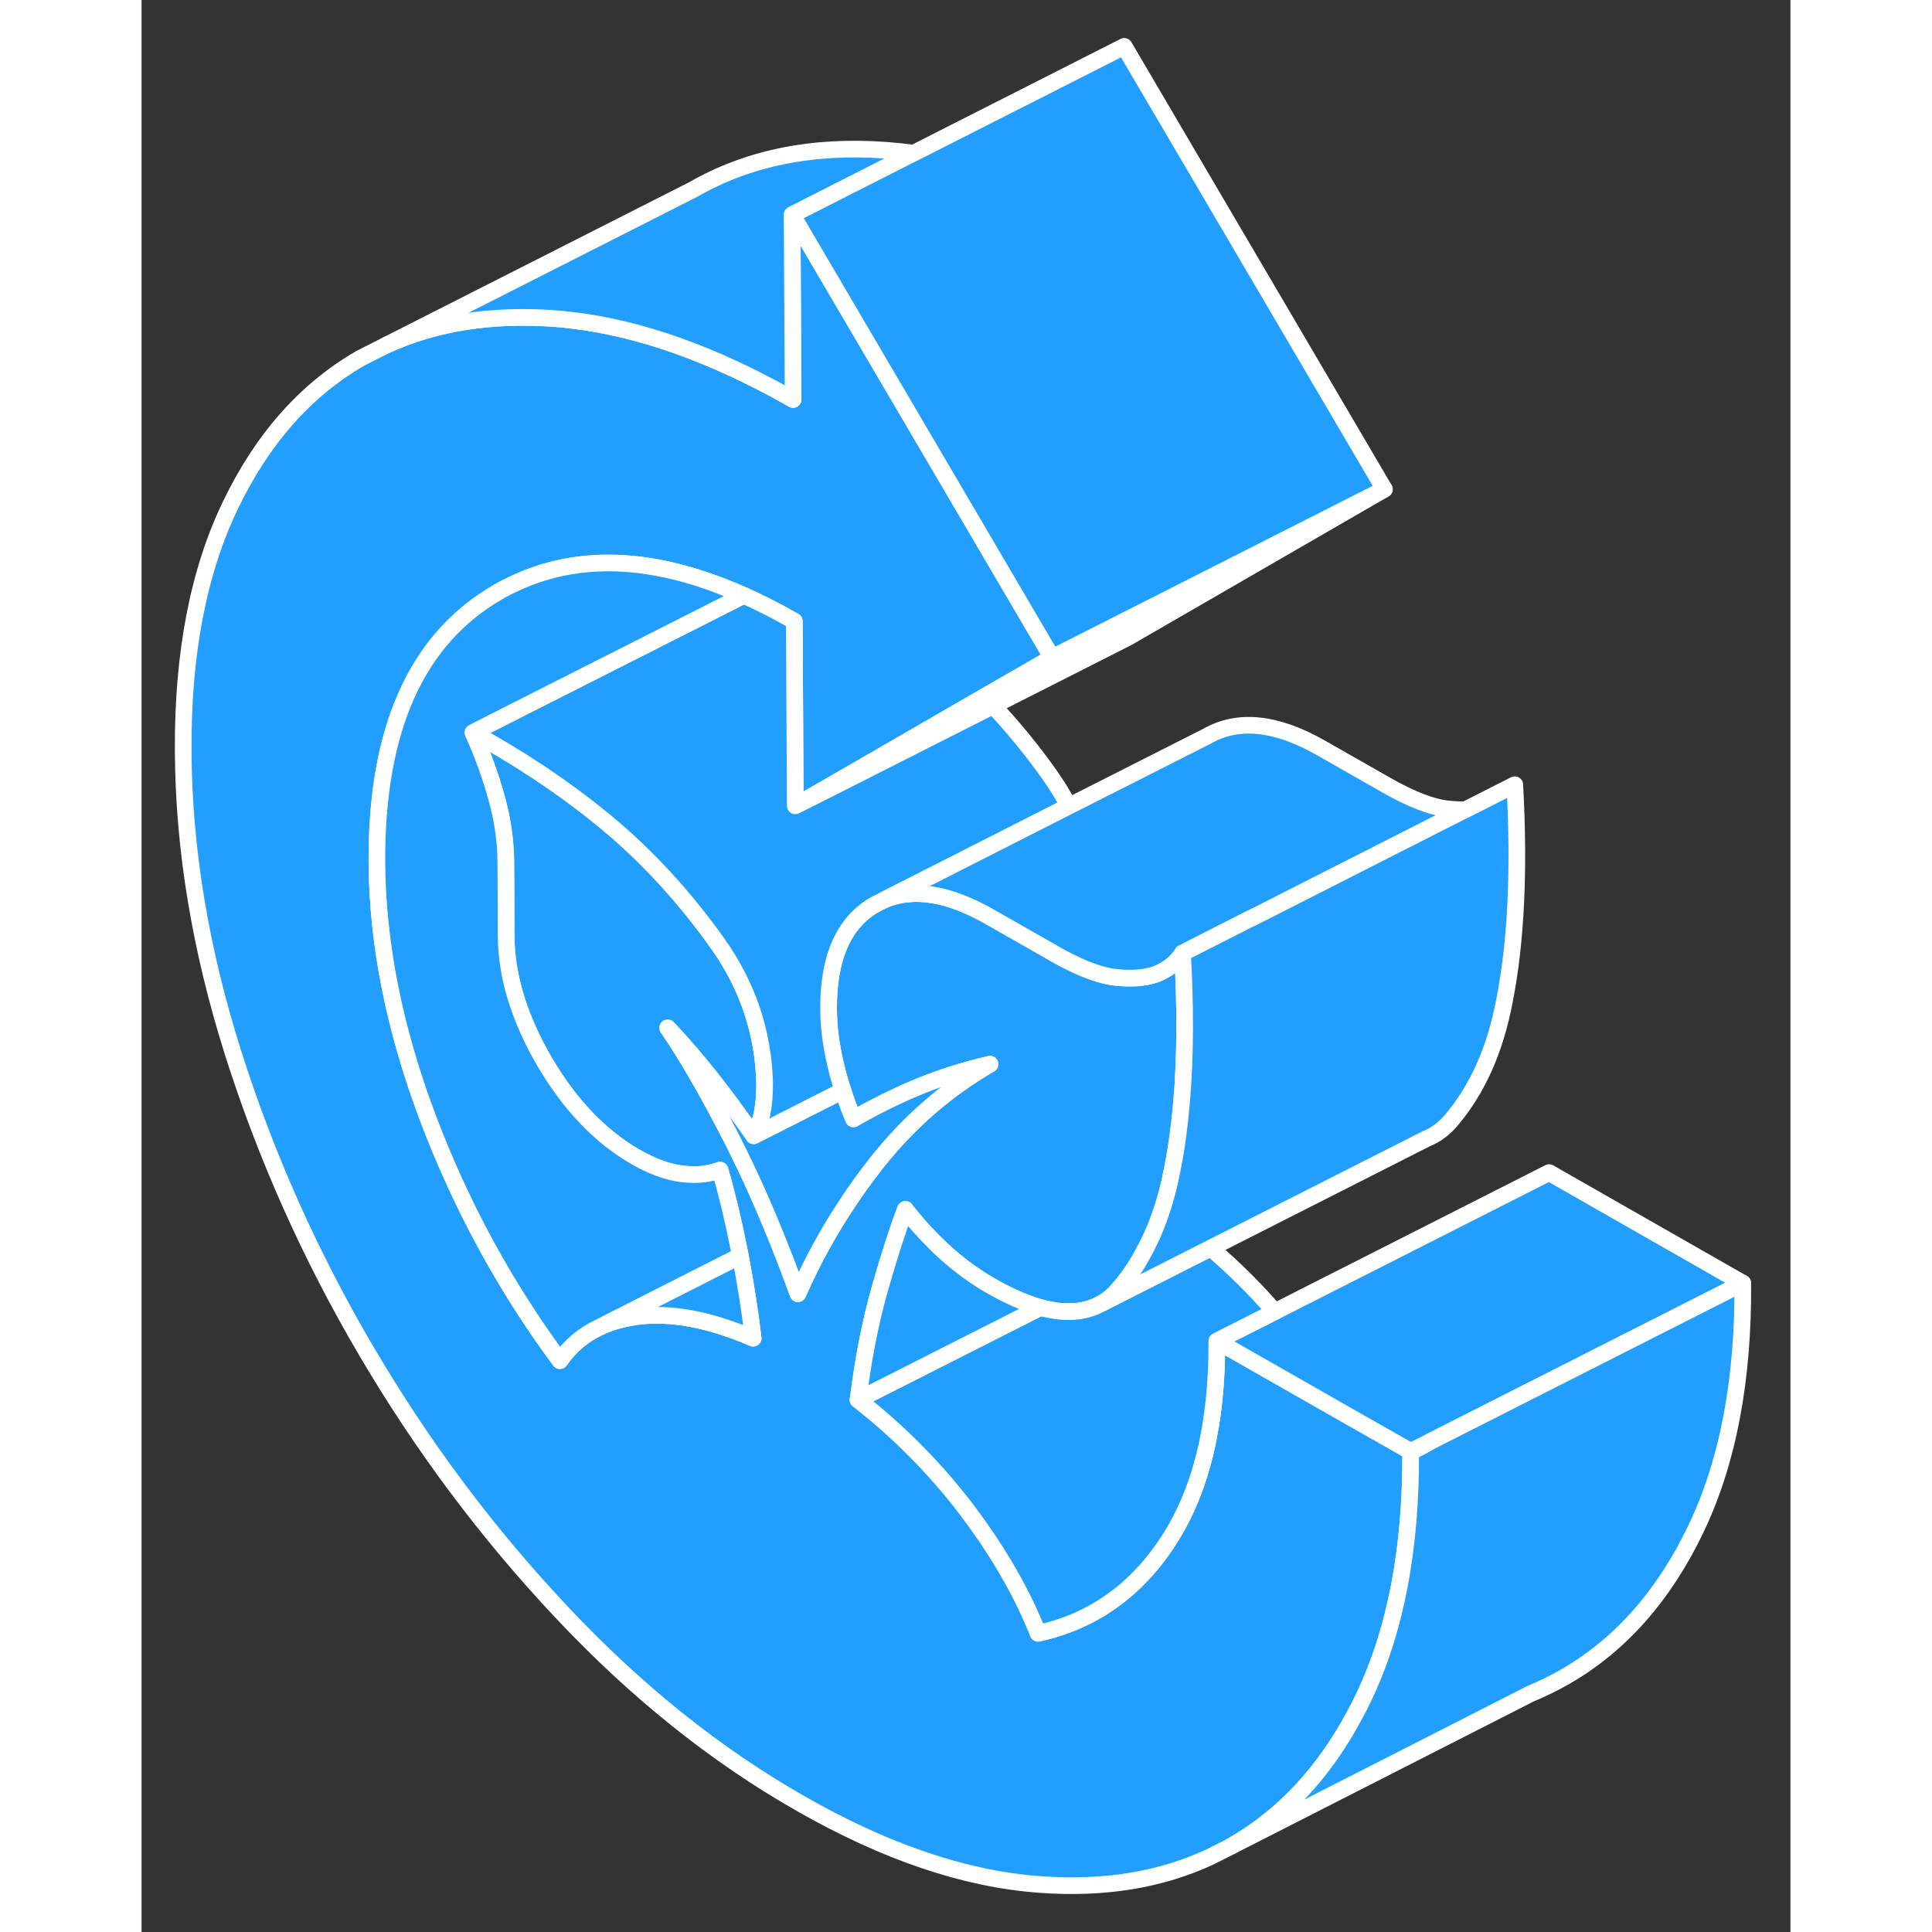 <svg width="48" height="48" viewBox="0 0 99 116" fill="#229EFF" xmlns="http://www.w3.org/2000/svg" stroke-width="1px" stroke-linecap="round" stroke-linejoin="round"><rect x="0" y="0" width="99" height="116" fill="#333333" stroke="none"/><path d="M76.2 87.145V87.165C76.23 93.005 75.29 97.915 73.38 101.905C73.21 102.265 73.04 102.605 72.85 102.945C71 106.425 68.57 109.025 65.55 110.775C65.5 110.805 65.45 110.825 65.41 110.855L64.23 111.455C61.22 112.875 57.78 113.435 53.91 113.145C49.46 112.825 44.68 111.205 39.58 108.295C34.47 105.385 29.68 101.545 25.21 96.785C20.73 92.025 16.82 86.785 13.47 81.075C10.12 75.375 7.46 69.415 5.49 63.205C3.53 56.995 2.53 50.975 2.5 45.125C2.46 39.285 3.4 34.365 5.32 30.365C7.23 26.375 9.84 23.415 13.15 21.505L14.71 20.715C17.66 19.375 21.01 18.855 24.78 19.125C25.11 19.145 25.45 19.185 25.79 19.225C29.95 19.705 34.39 21.295 39.12 23.985L39.06 12.895L45.53 23.915L54.67 39.485L50.61 41.825L41.87 46.875L39.25 48.385L39.19 37.295C38.15 36.705 37.14 36.185 36.15 35.745C35.67 35.535 35.19 35.335 34.71 35.155C30.1 33.395 26.01 33.355 22.44 35.015C22.08 35.175 21.73 35.355 21.39 35.555C16.51 38.375 14.09 43.775 14.13 51.765C14.16 56.645 15.17 61.735 17.16 67.035C19.16 72.345 21.81 77.225 25.12 81.695C25.72 80.825 26.49 80.165 27.44 79.715L27.63 79.625C28.25 79.345 28.94 79.165 29.7 79.055C31.73 78.775 34.07 79.205 36.72 80.345C36.53 78.725 36.27 77.085 35.95 75.405C35.94 75.355 35.93 75.295 35.92 75.245C35.89 75.115 35.87 74.985 35.84 74.855C35.52 73.255 35.16 71.725 34.73 70.255C34.24 70.435 33.72 70.525 33.16 70.525C32.92 70.525 32.67 70.505 32.41 70.475C31.57 70.365 30.67 70.035 29.7 69.485C27.56 68.265 25.73 66.355 24.2 63.755C22.68 61.145 21.9 58.625 21.89 56.185L21.87 51.745C21.86 50.495 21.68 49.205 21.31 47.895C20.95 46.585 20.48 45.285 19.89 43.985C21.2 44.705 22.45 45.455 23.64 46.235C25.39 47.385 27.02 48.605 28.53 49.905C30.73 51.825 32.74 54.055 34.56 56.605C36.38 59.155 37.33 61.965 37.41 65.035C37.41 65.695 37.37 66.285 37.27 66.785C37.18 67.285 37 67.755 36.75 68.195C35.9 66.975 35.06 65.835 34.22 64.765C33.37 63.695 32.5 62.675 31.59 61.715C32.69 63.305 33.96 65.505 35.4 68.305C36.35 70.165 37.26 72.165 38.12 74.305C38.56 75.395 38.99 76.515 39.41 77.675C40.28 75.695 41.3 73.845 42.48 72.095C42.95 71.385 43.44 70.705 43.97 70.035C44.04 69.935 44.12 69.835 44.2 69.735C46.12 67.325 48.37 65.385 50.94 63.895C49.46 64.235 48.04 64.685 46.69 65.235C45.34 65.795 44.02 66.445 42.74 67.185C42.5 66.625 42.29 66.055 42.11 65.475C41.93 64.945 41.78 64.405 41.66 63.865C41.39 62.715 41.26 61.625 41.25 60.585C41.23 57.485 42.16 55.395 44.02 54.315L44.44 54.105L44.6 54.025C46.35 53.295 48.45 53.635 50.89 55.025L54.77 57.235C54.77 57.235 54.84 57.275 54.87 57.295C55.49 57.645 56.06 57.925 56.58 58.145C57.29 58.435 57.91 58.615 58.45 58.675C59.42 58.785 60.22 58.725 60.87 58.505C61.57 58.245 62.12 57.815 62.5 57.225C62.59 58.785 62.63 60.275 62.63 61.685C62.63 64.885 62.38 67.715 61.9 70.145C61.52 72.165 60.9 73.925 60.04 75.415C59.64 76.155 59.17 76.815 58.65 77.415C58.36 77.745 58.05 78.025 57.7 78.225L57.41 78.375C56.46 78.835 55.31 78.875 53.96 78.505C53.07 78.255 52.09 77.825 51.01 77.215C50.04 76.655 49.12 75.985 48.24 75.195C47.37 74.395 46.57 73.535 45.86 72.615C45.42 73.765 44.91 75.335 44.34 77.335C43.77 79.335 43.33 81.575 43.02 84.045C45.48 85.965 47.65 88.165 49.54 90.635C49.77 90.945 50 91.255 50.22 91.565C51.77 93.735 52.97 95.895 53.83 98.065C55.05 97.795 56.19 97.375 57.22 96.785C58.97 95.805 60.46 94.365 61.68 92.475C63.63 89.455 64.59 85.465 64.56 80.515L72.36 84.965L76.2 87.145Z" stroke="white" stroke-linejoin="round"/><path d="M96.14 77.045L77.45 86.515L76.2 87.145L72.36 84.965L64.56 80.515L68.04 78.755L84.51 70.405L96.14 77.045Z" stroke="white" stroke-linejoin="round"/><path d="M68.04 78.755L64.56 80.515C64.59 85.465 63.63 89.455 61.68 92.475C60.46 94.365 58.97 95.805 57.22 96.785C56.19 97.375 55.05 97.795 53.83 98.065C52.97 95.895 51.77 93.735 50.22 91.565C50 91.255 49.77 90.945 49.54 90.635C47.65 88.165 45.48 85.965 43.02 84.045L53.96 78.505C55.31 78.875 56.46 78.835 57.41 78.375L57.7 78.225L64.19 74.935C65.57 76.115 66.86 77.385 68.04 78.755Z" stroke="white" stroke-linejoin="round"/><path d="M39.06 12.895L39.12 23.985C34.39 21.295 29.95 19.705 25.79 19.225C25.45 19.185 25.11 19.145 24.78 19.125C21.01 18.855 17.66 19.375 14.71 20.715L33.09 11.395C36.4 9.485 40.28 8.695 44.73 9.025C45.27 9.065 45.81 9.125 46.35 9.195L39.06 12.895Z" stroke="white" stroke-linejoin="round"/><path d="M74.62 29.375L59.2 38.285L51.13 42.375L41.89 47.045V47.055L39.25 48.385L41.87 46.875L50.61 41.825L54.67 39.485L59.19 37.195L74.62 29.375Z" stroke="white" stroke-linejoin="round"/><path d="M53.96 78.505L43.02 84.045C43.33 81.575 43.77 79.335 44.34 77.335C44.91 75.335 45.42 73.765 45.86 72.615C46.57 73.535 47.37 74.395 48.24 75.195C49.12 75.985 50.04 76.655 51.01 77.215C52.09 77.825 53.07 78.255 53.96 78.505Z" stroke="white" stroke-linejoin="round"/><path d="M50.94 63.895C48.37 65.385 46.12 67.325 44.2 69.735C44.12 69.835 44.04 69.935 43.97 70.035C43.44 70.705 42.95 71.385 42.48 72.095C41.3 73.845 40.28 75.695 39.41 77.675C38.99 76.515 38.56 75.395 38.12 74.305C37.26 72.165 36.35 70.165 35.4 68.305C33.96 65.505 32.69 63.305 31.59 61.715C32.5 62.675 33.37 63.695 34.22 64.765C35.06 65.835 35.9 66.975 36.75 68.195L41.33 65.875L42.11 65.475C42.29 66.055 42.5 66.625 42.74 67.185C44.02 66.445 45.34 65.795 46.69 65.235C48.04 64.685 49.46 64.235 50.94 63.895Z" stroke="white" stroke-linejoin="round"/><path d="M55.67 48.405L44.6 54.025L44.44 54.105L44.02 54.315C42.16 55.395 41.23 57.485 41.25 60.585C41.25 61.625 41.39 62.715 41.66 63.865C41.78 64.405 41.93 64.945 42.11 65.475L41.33 65.875L36.75 68.195C37 67.755 37.18 67.285 37.27 66.785C37.37 66.285 37.41 65.695 37.41 65.035C37.33 61.965 36.38 59.155 34.56 56.605C32.74 54.055 30.73 51.825 28.53 49.905C27.02 48.605 25.39 47.385 23.64 46.235C22.45 45.455 21.2 44.705 19.89 43.985L22.98 42.415L34.44 36.615L36.15 35.745C37.14 36.185 38.15 36.705 39.19 37.295L39.25 48.385L41.89 47.055L51.13 42.375C52.32 43.645 53.45 45.015 54.5 46.495C54.94 47.115 55.33 47.745 55.67 48.405Z" stroke="white" stroke-linejoin="round"/><path d="M79.47 48.615L66.66 55.115H66.64L62.5 57.225C62.12 57.815 61.57 58.245 60.87 58.505C60.22 58.725 59.42 58.785 58.45 58.675C57.91 58.615 57.29 58.435 56.58 58.145C56.06 57.925 55.49 57.645 54.87 57.295C54.84 57.275 54.8 57.255 54.77 57.235L50.89 55.025C48.45 53.635 46.35 53.295 44.6 54.025L55.67 48.405L63.97 44.205C65.83 43.135 68.12 43.365 70.83 44.915L74.71 47.125C76.2 47.975 77.43 48.455 78.39 48.565C78.78 48.605 79.14 48.625 79.47 48.615Z" stroke="white" stroke-linejoin="round"/><path d="M74.62 29.375L59.19 37.195L54.67 39.485L45.53 23.915L39.06 12.895L46.35 9.195H46.36L59 2.785L74.62 29.375Z" stroke="white" stroke-linejoin="round"/><path d="M35.92 75.245C35.92 75.245 35.94 75.355 35.95 75.405L27.63 79.625L27.44 79.715C26.49 80.165 25.72 80.825 25.12 81.695C21.81 77.225 19.16 72.345 17.16 67.035C15.17 61.735 14.16 56.645 14.13 51.765C14.09 43.775 16.51 38.375 21.39 35.555C21.73 35.355 22.08 35.175 22.44 35.015C26.01 33.355 30.1 33.395 34.71 35.155C35.19 35.335 35.67 35.535 36.15 35.745L34.44 36.615L22.98 42.415L19.89 43.985C20.48 45.285 20.95 46.585 21.31 47.895C21.68 49.205 21.86 50.495 21.87 51.745L21.89 56.185C21.9 58.625 22.68 61.145 24.2 63.755C25.73 66.355 27.56 68.265 29.7 69.485C30.67 70.035 31.57 70.365 32.41 70.475C32.67 70.505 32.92 70.525 33.16 70.525C33.72 70.525 34.24 70.435 34.73 70.255C35.16 71.725 35.52 73.255 35.84 74.855C35.87 74.985 35.89 75.115 35.92 75.245Z" stroke="white" stroke-linejoin="round"/><path d="M36.72 80.345C34.07 79.205 31.73 78.775 29.7 79.055C28.94 79.165 28.25 79.345 27.63 79.625L35.95 75.405C36.27 77.085 36.53 78.725 36.72 80.345Z" stroke="white" stroke-linejoin="round"/><path d="M81.84 60.035C81.28 63.035 80.19 65.455 78.59 67.315C78.17 67.795 77.7 68.145 77.15 68.365L64.19 74.935L57.7 78.225C58.05 78.025 58.36 77.745 58.65 77.415C59.17 76.815 59.64 76.155 60.04 75.425C60.9 73.925 61.52 72.165 61.9 70.145C62.38 67.715 62.62 64.885 62.63 61.685C62.63 60.275 62.59 58.785 62.5 57.225L66.64 55.125H66.66L79.47 48.615H79.49L82.45 47.115C82.73 52.215 82.53 56.525 81.84 60.035Z" stroke="white" stroke-linejoin="round"/><path d="M96.14 77.045C96.18 82.885 95.24 87.805 93.32 91.805C91.41 95.795 88.8 98.755 85.49 100.665C84.81 101.055 84.11 101.395 83.39 101.695L65.41 110.855C65.41 110.855 65.5 110.805 65.55 110.775C68.57 109.025 71 106.425 72.85 102.945C73.04 102.605 73.21 102.265 73.38 101.905C75.29 97.915 76.23 93.005 76.2 87.165C76.63 86.975 77.05 86.755 77.45 86.515L96.14 77.045Z" stroke="white" stroke-linejoin="round"/></svg>